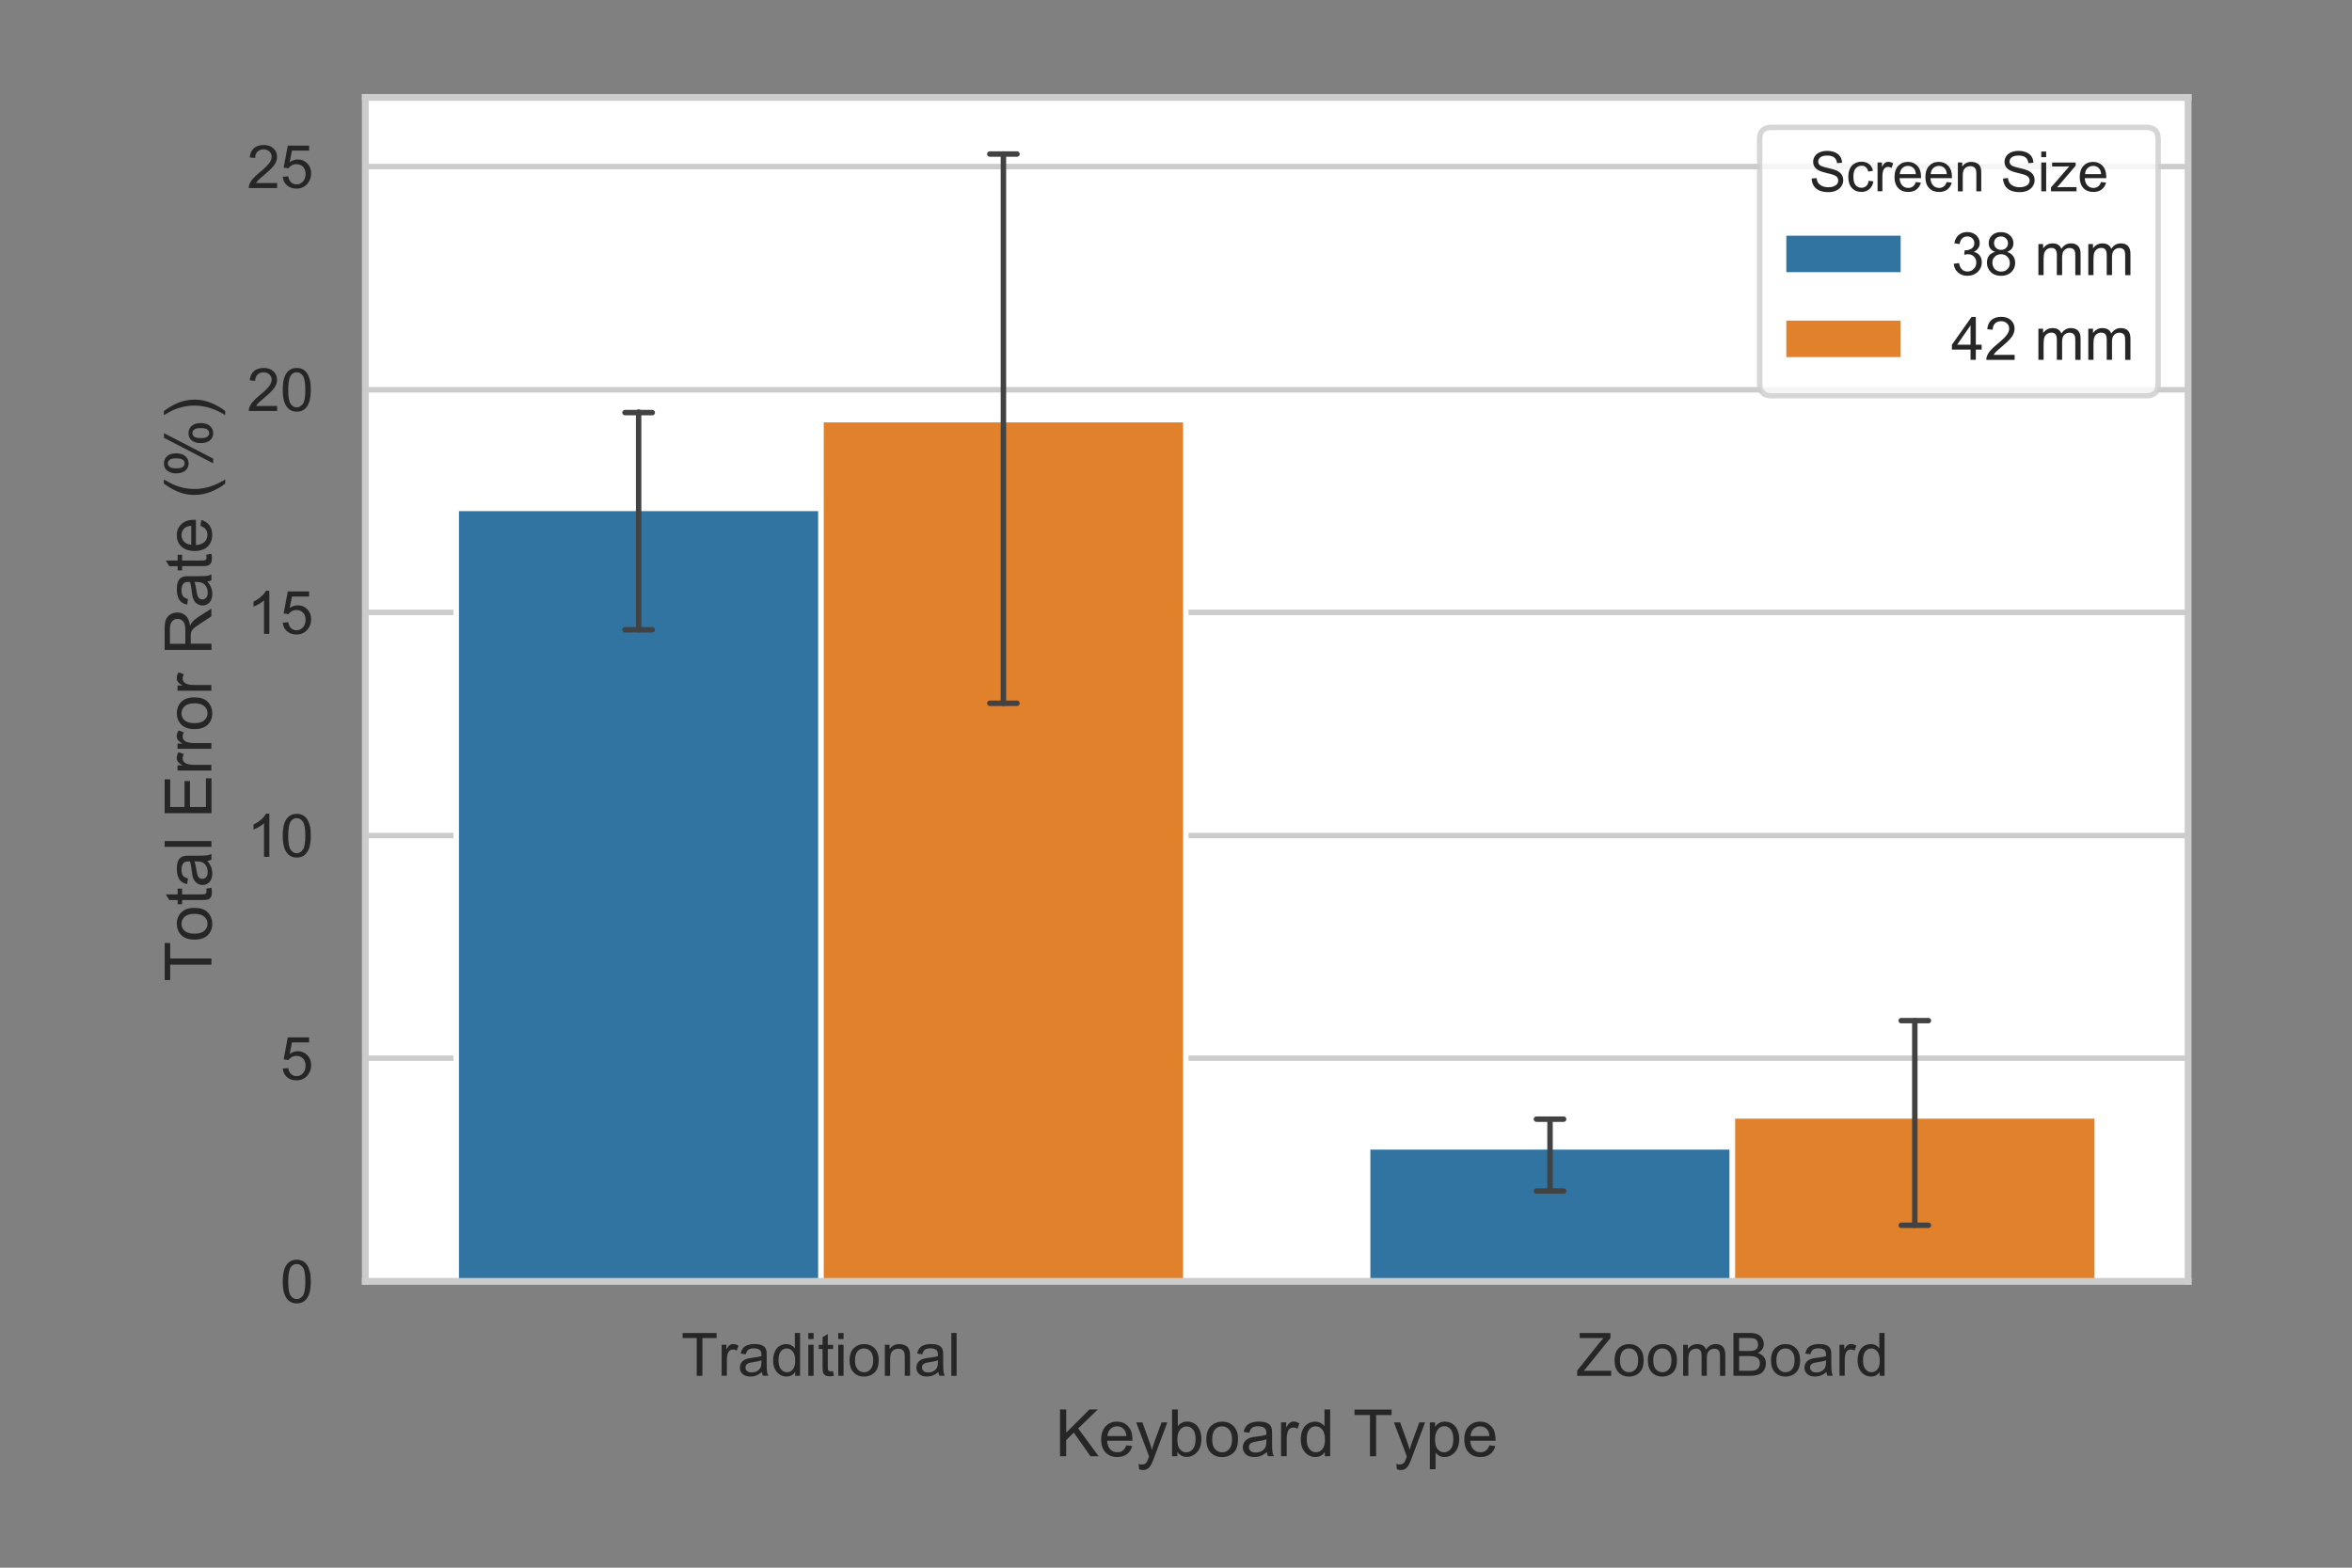 <?xml version="1.0" encoding="utf-8"?>
<!-- Generator: Adobe Illustrator 22.0.1, SVG Export Plug-In . SVG Version: 6.00 Build 0)  -->
<svg version="1.1" id="Layer_1" xmlns="http://www.w3.org/2000/svg" xmlns:xlink="http://www.w3.org/1999/xlink" x="0px" y="0px"
	 viewBox="0 0 432 288" style="enable-background:new 0 0 432 288;" xml:space="preserve">
<rect x="0" y="0" width="432" height="288" fill="#808080" stroke="none"/>
<style type="text/css">
	.st0{fill:#FFFFFF;}
	.st1{fill:#262626;}
	.st2{clip-path:url(#SVGID_2_);fill:none;stroke:#CCCCCC;stroke-linecap:round;stroke-linejoin:round;}
	.st3{clip-path:url(#SVGID_4_);fill:none;stroke:#CCCCCC;stroke-linecap:round;stroke-linejoin:round;}
	.st4{clip-path:url(#SVGID_6_);fill:none;stroke:#CCCCCC;stroke-linecap:round;stroke-linejoin:round;}
	.st5{clip-path:url(#SVGID_8_);fill:none;stroke:#CCCCCC;stroke-linecap:round;stroke-linejoin:round;}
	.st6{clip-path:url(#SVGID_10_);fill:none;stroke:#CCCCCC;stroke-linecap:round;stroke-linejoin:round;}
	.st7{clip-path:url(#SVGID_12_);fill:none;stroke:#CCCCCC;stroke-linecap:round;stroke-linejoin:round;}
	.st8{clip-path:url(#SVGID_14_);fill:#3274A1;stroke:#FFFFFF;}
	.st9{clip-path:url(#SVGID_16_);fill:#3274A1;stroke:#FFFFFF;}
	.st10{clip-path:url(#SVGID_18_);fill:#E1812C;stroke:#FFFFFF;}
	.st11{clip-path:url(#SVGID_20_);fill:#E1812C;stroke:#FFFFFF;}
	.st12{clip-path:url(#SVGID_22_);fill:none;stroke:#424242;stroke-linecap:round;stroke-linejoin:round;}
	.st13{clip-path:url(#SVGID_24_);fill:none;stroke:#424242;stroke-linecap:round;stroke-linejoin:round;}
	.st14{clip-path:url(#SVGID_26_);fill:none;stroke:#424242;stroke-linecap:round;stroke-linejoin:round;}
	.st15{clip-path:url(#SVGID_28_);fill:none;stroke:#424242;stroke-linecap:round;stroke-linejoin:round;}
	.st16{clip-path:url(#SVGID_30_);fill:none;stroke:#424242;stroke-linecap:round;stroke-linejoin:round;}
	.st17{clip-path:url(#SVGID_32_);fill:none;stroke:#424242;stroke-linecap:round;stroke-linejoin:round;}
	.st18{clip-path:url(#SVGID_34_);fill:none;stroke:#424242;stroke-linecap:round;stroke-linejoin:round;}
	.st19{clip-path:url(#SVGID_36_);fill:none;stroke:#424242;stroke-linecap:round;stroke-linejoin:round;}
	.st20{clip-path:url(#SVGID_38_);fill:none;stroke:#424242;stroke-linecap:round;stroke-linejoin:round;}
	.st21{clip-path:url(#SVGID_40_);fill:none;stroke:#424242;stroke-linecap:round;stroke-linejoin:round;}
	.st22{clip-path:url(#SVGID_42_);fill:none;stroke:#424242;stroke-linecap:round;stroke-linejoin:round;}
	.st23{clip-path:url(#SVGID_44_);fill:none;stroke:#424242;stroke-linecap:round;stroke-linejoin:round;}
	.st24{fill:none;stroke:#CCCCCC;stroke-width:1.25;stroke-linecap:square;}
	.st25{opacity:0.8;fill:#FFFFFF;stroke:#CCCCCC;enable-background:new    ;}
	.st26{fill:#3274A1;stroke:#FFFFFF;}
	.st27{fill:#E1812C;stroke:#FFFFFF;}
</style>
<g id="figure_1">
	<g id="axes_1">
		<g id="patch_2">
			<path class="st0" d="M67.1,235.4h334.8V17.9H67.1V235.4z"/>
		</g>
		<g id="matplotlib.axis_1">
			<g id="xtick_1">
				<g id="text_1">
					<g transform="translate(112.025 269.374)scale(0.11 -0.11)">
						<g>
							<path id="ArialMT-84" class="st1" d="M145,151.1v63.1h-23.6v8.4h56.7v-8.4h-23.7v-63.1H145z"/>
						</g>
						<g>
							<path id="ArialMT-114" class="st1" d="M186.6,151.1v51.9h7.9v-7.9c2,3.7,3.9,6.1,5.6,7.3c1.7,1.2,3.6,1.8,5.6,1.8
								c3,0,6-0.9,9-2.8l-3-8.2c-2.1,1.3-4.3,1.9-6.4,1.9c-1.9,0-3.7-0.6-5.2-1.7s-2.6-2.8-3.3-4.8c-1-3.1-1.5-6.5-1.5-10.2v-27.2
								H186.6z"/>
						</g>
						<g>
							<path id="ArialMT-97" class="st1" d="M253.8,157.5c-3.3-2.8-6.4-4.7-9.4-5.9c-3-1.1-6.2-1.7-9.7-1.7
								c-5.7,0-10.1,1.4-13.1,4.2s-4.6,6.3-4.6,10.7c0,2.5,0.6,4.9,1.7,7c1.2,2.1,2.7,3.8,4.5,5.1c1.9,1.3,4,2.2,6.3,2.9
								c1.7,0.5,4.3,0.9,7.8,1.3c7.1,0.8,12.3,1.8,15.7,3c0,1.2,0,2,0,2.3c0,3.6-0.8,6.1-2.5,7.6c-2.2,2-5.6,3-10,3
								c-4.1,0-7.2-0.7-9.2-2.2c-2-1.4-3.4-4-4.4-7.7l-8.6,1.2c0.8,3.7,2.1,6.6,3.9,8.9c1.8,2.3,4.4,4,7.8,5.2
								c3.4,1.2,7.3,1.8,11.8,1.8c4.4,0,8-0.5,10.8-1.6c2.8-1,4.8-2.4,6.1-3.9c1.3-1.6,2.2-3.6,2.7-6c0.3-1.5,0.4-4.2,0.4-8.1v-11.7
								c0-8.2,0.2-13.3,0.6-15.5c0.4-2.2,1.1-4.2,2.2-6.2h-9.2C254.7,152.9,254.1,155,253.8,157.5z M253.1,177.1
								c-3.2-1.3-8-2.4-14.4-3.3c-3.6-0.5-6.2-1.1-7.7-1.8c-1.5-0.6-2.6-1.6-3.5-2.8c-0.8-1.2-1.2-2.6-1.2-4.2
								c0-2.3,0.9-4.3,2.7-5.9c1.8-1.6,4.4-2.3,7.8-2.3c3.4,0,6.4,0.7,9,2.2c2.6,1.5,4.6,3.5,5.8,6.1c0.9,2,1.4,4.9,1.4,8.8V177.1z"
								/>
						</g>
						<g>
							<path id="ArialMT-100" class="st1" d="M309.3,151.1v6.5c-3.3-5.1-8.1-7.7-14.5-7.7c-4.1,0-7.9,1.1-11.4,3.4s-6.2,5.5-8.1,9.5
								c-1.9,4.1-2.8,8.8-2.8,14.1c0,5.2,0.9,9.9,2.6,14.1c1.7,4.2,4.3,7.4,7.8,9.7c3.5,2.2,7.3,3.4,11.6,3.4c3.1,0,5.9-0.7,8.3-2
								c2.4-1.3,4.4-3,6-5.1v25.7h8.7v-71.6H309.3z M281.5,176.9c0-6.6,1.4-11.6,4.2-14.9c2.8-3.3,6.1-4.9,9.9-4.9
								c3.8,0,7.1,1.6,9.8,4.7c2.7,3.1,4,7.9,4,14.4c0,7.1-1.4,12.3-4.1,15.6c-2.7,3.3-6.1,5-10.1,5c-3.9,0-7.2-1.6-9.8-4.8
								C282.8,188.8,281.5,183.8,281.5,176.9z"/>
						</g>
						<g>
							<path id="ArialMT-105" class="st1" d="M331.3,212.5v10.1h8.8v-10.1H331.3z M331.3,151.1v51.9h8.8v-51.9H331.3z"/>
						</g>
						<g>
							<path id="ArialMT-116" class="st1" d="M372.6,158.9l1.3-7.8c-2.5-0.5-4.7-0.8-6.6-0.8c-3.2,0-5.7,0.5-7.4,1.5
								c-1.8,1-3,2.3-3.7,4c-0.7,1.6-1.1,5.1-1.1,10.4v29.8h-6.4v6.8h6.4v12.8l8.7,5.3v-18.1h8.8v-6.8h-8.8v-30.3
								c0-2.5,0.2-4.1,0.5-4.8c0.3-0.7,0.8-1.3,1.5-1.7c0.7-0.4,1.7-0.6,3-0.6C369.8,158.6,371,158.7,372.6,158.9z"/>
						</g>
						<g>
							<path id="ArialMT-105_1_" class="st1" d="M381.3,212.5v10.1h8.8v-10.1H381.3z M381.3,151.1v51.9h8.8v-51.9H381.3z"/>
						</g>
						<g>
							<path id="ArialMT-111" class="st1" d="M400.2,177c0,9.6,2.7,16.7,8,21.3c4.5,3.8,9.9,5.8,16.3,5.8c7.1,0,12.9-2.3,17.5-7
								c4.5-4.7,6.8-11.1,6.8-19.4c0-6.7-1-11.9-3-15.8c-2-3.8-4.9-6.8-8.8-8.9c-3.8-2.1-8-3.2-12.5-3.2c-7.3,0-13.1,2.3-17.6,7
								C402.4,161.5,400.2,168.2,400.2,177z M409.2,177c0-6.6,1.4-11.6,4.3-14.9c2.9-3.3,6.5-5,10.9-5c4.4,0,8,1.7,10.9,5
								c2.9,3.3,4.3,8.4,4.3,15.2c0,6.4-1.5,11.3-4.4,14.6c-2.9,3.3-6.5,5-10.9,5c-4.4,0-8-1.6-10.9-4.9
								C410.7,188.6,409.2,183.6,409.2,177z"/>
						</g>
						<g>
							<path id="ArialMT-110" class="st1" d="M459.1,151.1v51.9h7.9v-7.4c3.8,5.7,9.3,8.5,16.5,8.5c3.1,0,6-0.6,8.6-1.7
								s4.6-2.6,5.9-4.4c1.3-1.8,2.2-4,2.7-6.5c0.3-1.6,0.5-4.5,0.5-8.5v-31.9h-8.8v31.5c0,3.6-0.3,6.3-1,8
								c-0.7,1.8-1.9,3.2-3.6,4.2c-1.7,1.1-3.8,1.6-6.1,1.6c-3.8,0-7-1.2-9.7-3.6s-4.1-6.9-4.1-13.5v-28.3H459.1z"/>
						</g>
						<g>
							<path id="ArialMT-97_1_" class="st1" d="M548.5,157.5c-3.3-2.8-6.4-4.7-9.4-5.9c-3-1.1-6.2-1.7-9.7-1.7
								c-5.7,0-10.1,1.4-13.1,4.2s-4.6,6.3-4.6,10.7c0,2.5,0.6,4.9,1.7,7c1.2,2.1,2.7,3.8,4.5,5.1c1.9,1.3,4,2.2,6.3,2.9
								c1.7,0.5,4.3,0.9,7.8,1.3c7.1,0.8,12.3,1.8,15.7,3c0,1.2,0,2,0,2.3c0,3.6-0.8,6.1-2.5,7.6c-2.2,2-5.6,3-10,3
								c-4.1,0-7.2-0.7-9.2-2.2c-2-1.4-3.4-4-4.4-7.7l-8.6,1.2c0.8,3.7,2.1,6.6,3.9,8.9c1.8,2.3,4.4,4,7.8,5.2
								c3.4,1.2,7.3,1.8,11.8,1.8c4.4,0,8-0.5,10.8-1.6c2.8-1,4.8-2.4,6.1-3.9c1.3-1.6,2.2-3.6,2.7-6c0.3-1.5,0.4-4.2,0.4-8.1v-11.7
								c0-8.2,0.2-13.3,0.6-15.5c0.4-2.2,1.1-4.2,2.2-6.2h-9.2C549.4,152.9,548.8,155,548.5,157.5z M547.8,177.1
								c-3.2-1.3-8-2.4-14.4-3.3c-3.6-0.5-6.2-1.1-7.7-1.8c-1.5-0.6-2.6-1.6-3.5-2.8c-0.8-1.2-1.2-2.6-1.2-4.2
								c0-2.3,0.9-4.3,2.7-5.9c1.8-1.6,4.4-2.3,7.8-2.3c3.4,0,6.4,0.7,9,2.2c2.6,1.5,4.6,3.5,5.8,6.1c0.9,2,1.4,4.9,1.4,8.8V177.1z"
								/>
						</g>
						<g>
							<path id="ArialMT-108" class="st1" d="M570.1,151.1v71.6h8.8v-71.6H570.1z"/>
						</g>
					</g>
				</g>
			</g>
			<g id="xtick_2">
				<g id="text_2">
					<g transform="translate(276.367 269.374)scale(0.11 -0.11)">
						<g>
							<path id="ArialMT-90" class="st1" d="M121.1,151.1v8.8l36.7,45.8c2.6,3.2,5.1,6.1,7.4,8.5h-39.9v8.4h51.3v-8.4l-40.2-49.7
								l-4.3-5h45.7v-8.5H121.1z"/>
						</g>
						<g>
							<path id="ArialMT-111_1_" class="st1" d="M183.5,177c0,9.6,2.7,16.7,8,21.3c4.5,3.8,9.9,5.8,16.3,5.8c7.1,0,12.9-2.3,17.5-7
								c4.5-4.7,6.8-11.1,6.8-19.4c0-6.7-1-11.9-3-15.8c-2-3.8-4.9-6.8-8.8-8.9c-3.8-2.1-8-3.2-12.5-3.2c-7.3,0-13.1,2.3-17.6,7
								C185.7,161.5,183.5,168.2,183.5,177z M192.5,177c0-6.6,1.4-11.6,4.3-14.9c2.9-3.3,6.5-5,10.9-5c4.4,0,8,1.7,10.9,5
								c2.9,3.3,4.3,8.4,4.3,15.2c0,6.4-1.5,11.3-4.4,14.6c-2.9,3.3-6.5,5-10.9,5c-4.4,0-8-1.6-10.9-4.9
								C194,188.6,192.5,183.6,192.5,177z"/>
						</g>
						<g>
							<path id="ArialMT-111_2_" class="st1" d="M239.1,177c0,9.6,2.7,16.7,8,21.3c4.5,3.8,9.9,5.8,16.3,5.8c7.1,0,12.9-2.3,17.5-7
								c4.5-4.7,6.8-11.1,6.8-19.4c0-6.7-1-11.9-3-15.8c-2-3.8-4.9-6.8-8.8-8.9c-3.8-2.1-8-3.2-12.5-3.2c-7.3,0-13.1,2.3-17.6,7
								C241.3,161.5,239.1,168.2,239.1,177z M248.1,177c0-6.6,1.4-11.6,4.3-14.9c2.9-3.3,6.5-5,10.9-5c4.4,0,8,1.7,10.9,5
								c2.9,3.3,4.3,8.4,4.3,15.2c0,6.4-1.5,11.3-4.4,14.6c-2.9,3.3-6.5,5-10.9,5c-4.4,0-8-1.6-10.9-4.9
								C249.6,188.6,248.1,183.6,248.1,177z"/>
						</g>
						<g>
							<path id="ArialMT-109" class="st1" d="M298,151.1v51.9h7.9v-7.3c1.6,2.5,3.8,4.6,6.5,6.1c2.7,1.6,5.8,2.3,9.2,2.3
								c3.8,0,7-0.8,9.5-2.4c2.5-1.6,4.2-3.8,5.2-6.7c4.1,6.1,9.4,9.1,16,9.1c5.1,0,9.1-1.4,11.9-4.3c2.8-2.8,4.2-7.2,4.2-13.2
								v-35.6h-8.8v32.7c0,3.5-0.3,6-0.9,7.6c-0.6,1.6-1.6,2.8-3.1,3.7c-1.5,0.9-3.2,1.4-5.3,1.4c-3.6,0-6.7-1.2-9.1-3.6
								c-2.4-2.4-3.6-6.3-3.6-11.6v-30.1h-8.8v33.7c0,3.9-0.7,6.8-2.2,8.8c-1.4,2-3.8,2.9-7,2.9c-2.5,0-4.8-0.7-6.9-2
								c-2.1-1.3-3.6-3.2-4.6-5.7c-0.9-2.5-1.4-6.1-1.4-10.8v-26.9H298z"/>
						</g>
						<g>
							<path id="ArialMT-66" class="st1" d="M382,151.1v71.6h26.9c5.5,0,9.9-0.7,13.2-2.2c3.3-1.4,5.9-3.7,7.8-6.7
								c1.9-3,2.8-6.2,2.8-9.5c0-3.1-0.8-5.9-2.5-8.6c-1.7-2.7-4.2-4.9-7.5-6.5c4.3-1.3,7.6-3.4,10-6.5c2.3-3.1,3.5-6.7,3.5-10.8
								c0-3.4-0.7-6.5-2.1-9.4c-1.4-2.9-3.2-5.1-5.2-6.7c-2.1-1.6-4.7-2.7-7.8-3.5c-3.1-0.8-7-1.2-11.5-1.2H382z M391.5,192.6H407
								c4.2,0,7.2,0.3,9,0.8c2.4,0.7,4.2,1.9,5.4,3.6c1.2,1.7,1.8,3.8,1.8,6.3c0,2.4-0.6,4.5-1.7,6.3c-1.1,1.8-2.8,3.1-4.9,3.7
								c-2.1,0.7-5.7,1-10.9,1h-14.3V192.6z M391.5,159.5h17.8c3.1,0,5.2,0.1,6.4,0.3c2.2,0.4,4,1,5.5,1.9c1.5,0.9,2.7,2.2,3.6,4
								c0.9,1.7,1.4,3.8,1.4,6c0,2.7-0.7,5-2,7c-1.4,2-3.3,3.4-5.7,4.2c-2.4,0.8-5.9,1.2-10.5,1.2h-16.5V159.5z"/>
						</g>
						<g>
							<path id="ArialMT-111_3_" class="st1" d="M444.7,177c0,9.6,2.7,16.7,8,21.3c4.5,3.8,9.9,5.8,16.3,5.8c7.1,0,12.9-2.3,17.5-7
								c4.5-4.7,6.8-11.1,6.8-19.4c0-6.7-1-11.9-3-15.8c-2-3.8-4.9-6.8-8.8-8.9c-3.8-2.1-8-3.2-12.5-3.2c-7.3,0-13.1,2.3-17.6,7
								C446.9,161.5,444.7,168.2,444.7,177z M453.7,177c0-6.6,1.4-11.6,4.3-14.9c2.9-3.3,6.5-5,10.9-5c4.4,0,8,1.7,10.9,5
								c2.9,3.3,4.3,8.4,4.3,15.2c0,6.4-1.5,11.3-4.4,14.6c-2.9,3.3-6.5,5-10.9,5c-4.4,0-8-1.6-10.9-4.9
								C455.2,188.6,453.7,183.6,453.7,177z"/>
						</g>
						<g>
							<path id="ArialMT-97_2_" class="st1" d="M537.4,157.5c-3.3-2.8-6.4-4.7-9.4-5.9c-3-1.1-6.2-1.7-9.7-1.7
								c-5.7,0-10.1,1.4-13.1,4.2s-4.6,6.3-4.6,10.7c0,2.5,0.6,4.9,1.7,7c1.2,2.1,2.7,3.8,4.5,5.1c1.9,1.3,4,2.2,6.3,2.9
								c1.7,0.5,4.3,0.9,7.8,1.3c7.1,0.8,12.3,1.8,15.7,3c0,1.2,0,2,0,2.3c0,3.6-0.8,6.1-2.5,7.6c-2.2,2-5.6,3-10,3
								c-4.1,0-7.2-0.7-9.2-2.2c-2-1.4-3.4-4-4.4-7.7l-8.6,1.2c0.8,3.7,2.1,6.6,3.9,8.9c1.8,2.3,4.4,4,7.8,5.2
								c3.4,1.2,7.3,1.8,11.8,1.8c4.4,0,8-0.5,10.8-1.6c2.8-1,4.8-2.4,6.1-3.9c1.3-1.6,2.2-3.6,2.7-6c0.3-1.5,0.4-4.2,0.4-8.1v-11.7
								c0-8.2,0.2-13.3,0.6-15.5c0.4-2.2,1.1-4.2,2.2-6.2h-9.2C538.3,152.9,537.7,155,537.4,157.5z M536.7,177.1
								c-3.2-1.3-8-2.4-14.4-3.3c-3.6-0.5-6.2-1.1-7.7-1.8c-1.5-0.6-2.6-1.6-3.5-2.8c-0.8-1.2-1.2-2.6-1.2-4.2
								c0-2.3,0.9-4.3,2.7-5.9c1.8-1.6,4.4-2.3,7.8-2.3c3.4,0,6.4,0.7,9,2.2c2.6,1.5,4.6,3.5,5.8,6.1c0.9,2,1.4,4.9,1.4,8.8V177.1z"
								/>
						</g>
						<g>
							<path id="ArialMT-114_1_" class="st1" d="M559.1,151.1v51.9h7.9v-7.9c2,3.7,3.9,6.1,5.6,7.3c1.7,1.2,3.6,1.8,5.6,1.8
								c3,0,6-0.9,9-2.8l-3-8.2c-2.1,1.3-4.3,1.9-6.4,1.9c-1.9,0-3.7-0.6-5.2-1.7s-2.6-2.8-3.3-4.8c-1-3.1-1.5-6.5-1.5-10.2v-27.2
								H559.1z"/>
						</g>
						<g>
							<path id="ArialMT-100_1_" class="st1" d="M626.1,151.1v6.5c-3.3-5.1-8.1-7.7-14.5-7.7c-4.1,0-7.9,1.1-11.4,3.4
								s-6.2,5.5-8.1,9.5c-1.9,4.1-2.8,8.8-2.8,14.1c0,5.2,0.9,9.9,2.6,14.1c1.7,4.2,4.3,7.4,7.8,9.7c3.5,2.2,7.3,3.4,11.6,3.4
								c3.1,0,5.9-0.7,8.3-2c2.4-1.3,4.4-3,6-5.1v25.7h8.7v-71.6H626.1z M598.4,176.9c0-6.6,1.4-11.6,4.2-14.9
								c2.8-3.3,6.1-4.9,9.9-4.9c3.8,0,7.1,1.6,9.8,4.7c2.7,3.1,4,7.9,4,14.4c0,7.1-1.4,12.3-4.1,15.6c-2.7,3.3-6.1,5-10.1,5
								c-3.9,0-7.2-1.6-9.8-4.8C599.7,188.8,598.4,183.8,598.4,176.9z"/>
						</g>
					</g>
				</g>
			</g>
			<g id="text_3">
				<g transform="translate(180.718 284.149)scale(0.12 -0.12)">
					<g>
						<path id="ArialMT-75" class="st1" d="M116.5,138.5v71.6h9.5v-35.5l35.5,35.5h12.8l-30-29l31.3-42.6h-12.5l-25.5,36.2
							l-11.7-11.4v-24.8H116.5z"/>
					</g>
					<g>
						<path id="ArialMT-101" class="st1" d="M217.9,155.2l9.1-1.1c-1.4-5.3-4.1-9.4-8-12.4c-3.9-2.9-8.8-4.4-14.8-4.4
							c-7.6,0-13.6,2.3-18,7c-4.4,4.7-6.7,11.2-6.7,19.7c0,8.7,2.2,15.5,6.7,20.3c4.5,4.8,10.3,7.2,17.5,7.2c6.9,0,12.6-2.4,17-7.1
							s6.6-11.4,6.6-19.9c0-0.5,0-1.3,0-2.3h-38.7c0.3-5.7,1.9-10.1,4.8-13.1c2.9-3,6.5-4.5,10.8-4.5c3.2,0,6,0.8,8.2,2.5
							C214.8,148.8,216.6,151.5,217.9,155.2z M189.1,169.4h29c-0.4,4.4-1.5,7.6-3.3,9.8c-2.8,3.4-6.4,5.1-10.9,5.1
							c-4,0-7.4-1.3-10.2-4C190.9,177.5,189.4,173.9,189.1,169.4z"/>
					</g>
					<g>
						<path id="ArialMT-121" class="st1" d="M237.7,118.5l-1,8.2c1.9-0.5,3.6-0.8,5-0.8c2,0,3.5,0.3,4.7,1c1.2,0.6,2.1,1.6,2.9,2.7
							c0.6,0.9,1.4,3.1,2.7,6.5c0.2,0.5,0.4,1.2,0.8,2.2l-19.7,52h9.5l10.8-30c1.4-3.8,2.7-7.8,3.8-12c1,4,2.2,8,3.6,11.8l11.1,30.2
							h8.8l-19.7-52.7c-2.1-5.7-3.8-9.6-4.9-11.8c-1.6-2.9-3.4-5-5.4-6.4c-2-1.4-4.4-2-7.2-2C241.6,117.4,239.7,117.8,237.7,118.5z"
							/>
					</g>
					<g>
						<path id="ArialMT-98" class="st1" d="M296.2,138.5H288v71.6h8.8v-25.5c3.7,4.7,8.5,7,14.2,7c3.2,0,6.2-0.6,9-1.9
							c2.9-1.3,5.2-3.1,7-5.4c1.8-2.3,3.3-5.1,4.3-8.4c1-3.3,1.6-6.8,1.6-10.5c0-8.9-2.2-15.8-6.6-20.6c-4.4-4.8-9.7-7.3-15.8-7.3
							c-6.1,0-10.9,2.6-14.4,7.7V138.5z M296.1,164.8c0-6.2,0.8-10.7,2.5-13.5c2.8-4.5,6.5-6.8,11.2-6.8c3.8,0,7.2,1.7,10,5
							c2.8,3.3,4.2,8.3,4.2,14.9c0,6.8-1.3,11.8-4,15s-5.9,4.8-9.7,4.8c-3.8,0-7.2-1.7-10-5C297.5,175.9,296.1,171.1,296.1,164.8z"
							/>
					</g>
					<g>
						<path id="ArialMT-111_4_" class="st1" d="M340.4,164.4c0,9.6,2.7,16.7,8,21.3c4.5,3.8,9.9,5.8,16.3,5.8c7.1,0,12.9-2.3,17.5-7
							c4.5-4.7,6.8-11.1,6.8-19.4c0-6.7-1-11.9-3-15.8c-2-3.8-4.9-6.8-8.8-8.9c-3.8-2.1-8-3.2-12.5-3.2c-7.3,0-13.1,2.3-17.6,7
							C342.6,148.9,340.4,155.7,340.4,164.4z M349.4,164.4c0-6.6,1.4-11.6,4.3-14.9c2.9-3.3,6.5-5,10.9-5c4.4,0,8,1.7,10.9,5
							c2.9,3.3,4.3,8.4,4.3,15.2c0,6.4-1.5,11.3-4.4,14.6c-2.9,3.3-6.5,5-10.9,5c-4.4,0-8-1.6-10.9-4.9
							C350.9,176,349.4,171,349.4,164.4z"/>
					</g>
					<g>
						<path id="ArialMT-97_3_" class="st1" d="M433.1,144.9c-3.3-2.8-6.4-4.7-9.4-5.9c-3-1.1-6.2-1.7-9.7-1.7
							c-5.7,0-10.1,1.4-13.1,4.2s-4.6,6.3-4.6,10.7c0,2.5,0.6,4.9,1.7,7c1.2,2.1,2.7,3.8,4.5,5.1c1.9,1.3,4,2.2,6.3,2.9
							c1.7,0.5,4.3,0.9,7.8,1.3c7.1,0.8,12.3,1.8,15.7,3c0,1.2,0,2,0,2.3c0,3.6-0.8,6.1-2.5,7.6c-2.2,2-5.6,3-10,3
							c-4.1,0-7.2-0.7-9.2-2.2c-2-1.4-3.4-4-4.4-7.7l-8.6,1.2c0.8,3.7,2.1,6.6,3.9,8.9c1.8,2.3,4.4,4,7.8,5.2
							c3.4,1.2,7.3,1.8,11.8,1.8c4.4,0,8-0.5,10.8-1.6c2.8-1,4.8-2.4,6.1-3.9c1.3-1.6,2.2-3.6,2.7-6c0.3-1.5,0.4-4.2,0.4-8.1v-11.7
							c0-8.2,0.2-13.3,0.6-15.5c0.4-2.2,1.1-4.2,2.2-6.2h-9.2C434,140.3,433.4,142.4,433.1,144.9z M432.4,164.5
							c-3.2-1.3-8-2.4-14.4-3.3c-3.6-0.5-6.2-1.1-7.7-1.8c-1.5-0.6-2.6-1.6-3.5-2.8c-0.8-1.2-1.2-2.6-1.2-4.2c0-2.3,0.9-4.3,2.7-5.9
							c1.8-1.6,4.4-2.3,7.8-2.3c3.4,0,6.4,0.7,9,2.2c2.6,1.5,4.6,3.5,5.8,6.1c0.9,2,1.4,4.9,1.4,8.8V164.5z"/>
					</g>
					<g>
						<path id="ArialMT-114_2_" class="st1" d="M454.8,138.5v51.9h7.9v-7.9c2,3.7,3.9,6.1,5.6,7.3c1.7,1.2,3.6,1.8,5.6,1.8
							c3,0,6-0.9,9-2.8l-3-8.2c-2.1,1.3-4.3,1.9-6.4,1.9c-1.9,0-3.7-0.6-5.2-1.7s-2.6-2.8-3.3-4.8c-1-3.1-1.5-6.5-1.5-10.2v-27.2
							H454.8z"/>
					</g>
					<g>
						<path id="ArialMT-100_2_" class="st1" d="M521.8,138.5v6.5c-3.3-5.1-8.1-7.7-14.5-7.7c-4.1,0-7.9,1.1-11.4,3.4
							s-6.2,5.5-8.1,9.5c-1.9,4.1-2.8,8.8-2.8,14.1c0,5.2,0.9,9.9,2.6,14.1c1.7,4.2,4.3,7.4,7.8,9.7c3.5,2.2,7.3,3.4,11.6,3.4
							c3.1,0,5.9-0.7,8.3-2c2.4-1.3,4.4-3,6-5.1v25.7h8.7v-71.6H521.8z M494.1,164.4c0-6.6,1.4-11.6,4.2-14.9
							c2.8-3.3,6.1-4.9,9.9-4.9c3.8,0,7.1,1.6,9.8,4.7c2.7,3.1,4,7.9,4,14.4c0,7.1-1.4,12.3-4.1,15.6c-2.7,3.3-6.1,5-10.1,5
							c-3.9,0-7.2-1.6-9.8-4.8C495.4,176.3,494.1,171.2,494.1,164.4z"/>
					</g>
					<g>
						<path id="ArialMT-32" class="st1" d="M537.2,138.5"/>
					</g>
					<g>
						<path id="ArialMT-84_1_" class="st1" d="M590.9,138.5v63.1h-23.6v8.4h56.7v-8.4h-23.7v-63.1H590.9z"/>
					</g>
					<g>
						<path id="ArialMT-121_1_" class="st1" d="M632.2,118.5l-1,8.2c1.9-0.5,3.6-0.8,5-0.8c2,0,3.5,0.3,4.7,1
							c1.2,0.6,2.1,1.6,2.9,2.7c0.6,0.9,1.4,3.1,2.7,6.5c0.2,0.5,0.4,1.2,0.8,2.2l-19.7,52h9.5l10.8-30c1.4-3.8,2.7-7.8,3.8-12
							c1,4,2.2,8,3.6,11.8l11.1,30.2h8.8l-19.7-52.7c-2.1-5.7-3.8-9.6-4.9-11.8c-1.6-2.9-3.4-5-5.4-6.4c-2-1.4-4.4-2-7.2-2
							C636.2,117.4,634.3,117.8,632.2,118.5z"/>
					</g>
					<g>
						<path id="ArialMT-112" class="st1" d="M682.6,118.6v71.7h8v-6.7c1.9,2.6,4,4.6,6.4,5.9c2.4,1.3,5.3,2,8.6,2
							c4.4,0,8.3-1.1,11.7-3.4c3.4-2.3,5.9-5.5,7.7-9.7c1.7-4.1,2.6-8.7,2.6-13.6c0-5.3-1-10.1-2.9-14.3c-1.9-4.2-4.7-7.5-8.3-9.8
							c-3.6-2.3-7.4-3.4-11.5-3.4c-2.9,0-5.6,0.6-7.9,1.9c-2.3,1.2-4.2,2.8-5.7,4.7v-25.3H682.6z M690.5,164.1
							c0-6.7,1.3-11.6,4-14.8c2.7-3.2,6-4.8,9.8-4.8c3.9,0,7.2,1.7,10,5c2.8,3.3,4.2,8.4,4.2,15.4c0,6.6-1.4,11.5-4.1,14.8
							c-2.7,3.3-6,4.9-9.7,4.9c-3.8,0-7.1-1.8-10-5.2C692,175.9,690.5,170.8,690.5,164.1z"/>
					</g>
					<g>
						<path id="ArialMT-101_1_" class="st1" d="M773.7,155.2l9.1-1.1c-1.4-5.3-4.1-9.4-8-12.4c-3.9-2.9-8.8-4.4-14.8-4.4
							c-7.6,0-13.6,2.3-18,7c-4.4,4.7-6.7,11.2-6.7,19.7c0,8.7,2.2,15.5,6.7,20.3c4.5,4.8,10.3,7.2,17.5,7.2c6.9,0,12.6-2.4,17-7.1
							c4.4-4.7,6.6-11.4,6.6-19.9c0-0.5,0-1.3,0-2.3h-38.7c0.3-5.7,1.9-10.1,4.8-13.1c2.9-3,6.5-4.5,10.8-4.5c3.2,0,6,0.8,8.2,2.5
							C770.6,148.8,772.4,151.5,773.7,155.2z M744.8,169.4h29c-0.4,4.4-1.5,7.6-3.3,9.8c-2.8,3.4-6.4,5.1-10.9,5.1
							c-4,0-7.4-1.3-10.2-4C746.7,177.5,745.1,173.9,744.8,169.4z"/>
					</g>
				</g>
			</g>
		</g>
		<g id="matplotlib.axis_2">
			<g id="ytick_1">
				<g id="line2d_1">
					<g>
						<defs>
							<rect id="SVGID_1_" x="67.1" y="17.9" width="334.8" height="217.4"/>
						</defs>
						<clipPath id="SVGID_2_">
							<use xlink:href="#SVGID_1_"  style="overflow:visible;"/>
						</clipPath>
						<path class="st2" d="M67.1,235.4h334.8"/>
					</g>
				</g>
				<g id="text_4">
					<g transform="translate(38.383 255.937)scale(0.11 -0.11)">
						<g>
							<path id="ArialMT-48" class="st1" d="M123.2,186.4c0,8.5,0.9,15.3,2.6,20.4c1.7,5.2,4.3,9.1,7.8,11.9c3.4,2.8,7.8,4.2,13,4.2
								c3.8,0,7.2-0.8,10.1-2.3c2.9-1.5,5.3-3.8,7.2-6.7c1.9-2.9,3.4-6.5,4.5-10.6c1.1-4.2,1.6-9.8,1.6-16.9
								c0-8.4-0.9-15.2-2.6-20.3c-1.7-5.2-4.3-9.1-7.7-12c-3.4-2.8-7.8-4.2-13-4.2c-6.9,0-12.3,2.5-16.2,7.4
								C125.6,163.2,123.2,172.9,123.2,186.4z M132.3,186.4c0-11.8,1.4-19.6,4.1-23.5c2.8-3.9,6.1-5.8,10.2-5.8c4,0,7.4,2,10.2,5.9
								s4.1,11.7,4.1,23.4c0,11.8-1.4,19.6-4.1,23.5c-2.8,3.9-6.2,5.8-10.3,5.8c-4,0-7.3-1.7-9.7-5.1
								C133.8,206.2,132.3,198.1,132.3,186.4z"/>
						</g>
					</g>
				</g>
			</g>
			<g id="ytick_2">
				<g id="line2d_2">
					<g>
						<defs>
							<rect id="SVGID_3_" x="67.1" y="17.9" width="334.8" height="217.4"/>
						</defs>
						<clipPath id="SVGID_4_">
							<use xlink:href="#SVGID_3_"  style="overflow:visible;"/>
						</clipPath>
						<path class="st3" d="M67.1,194.4h334.8"/>
					</g>
				</g>
				<g id="text_5">
					<g transform="translate(38.383 214.981)scale(0.11 -0.11)">
						<g>
							<path id="ArialMT-53" class="st1" d="M123.2,169.8l9.2,0.8c0.7-4.5,2.3-7.9,4.8-10.1c2.5-2.3,5.5-3.4,9-3.4
								c4.2,0,7.8,1.6,10.7,4.8c2.9,3.2,4.4,7.4,4.4,12.7c0,5-1.4,9-4.2,11.9c-2.8,2.9-6.5,4.4-11.1,4.4c-2.8,0-5.4-0.6-7.7-1.9
								c-2.3-1.3-4.1-2.9-5.4-5l-8.2,1.1l6.9,36.8h35.6v-8.4h-28.6l-3.8-19.2c4.3,3,8.8,4.5,13.5,4.5c6.2,0,11.5-2.2,15.8-6.5
								c4.3-4.3,6.5-9.9,6.5-16.7c0-6.5-1.9-12.1-5.7-16.8c-4.6-5.8-10.9-8.7-18.8-8.7c-6.5,0-11.8,1.8-16,5.5
								C126.2,159,123.8,163.8,123.2,169.8z"/>
						</g>
					</g>
				</g>
			</g>
			<g id="ytick_3">
				<g id="line2d_3">
					<g>
						<defs>
							<rect id="SVGID_5_" x="67.1" y="17.9" width="334.8" height="217.4"/>
						</defs>
						<clipPath id="SVGID_6_">
							<use xlink:href="#SVGID_5_"  style="overflow:visible;"/>
						</clipPath>
						<path class="st4" d="M67.1,153.5h334.8"/>
					</g>
				</g>
				<g id="text_6">
					<g transform="translate(32.266 174.026)scale(0.11 -0.11)">
						<g>
							<path id="ArialMT-49" class="st1" d="M156.3,151.1h-8.8v56c-2.1-2-4.9-4-8.3-6c-3.4-2-6.5-3.5-9.2-4.5v8.5
								c4.9,2.3,9.2,5.1,12.9,8.4c3.7,3.3,6.3,6.5,7.8,9.6h5.7V151.1z"/>
						</g>
						<g>
							<path id="ArialMT-48_1_" class="st1" d="M178.8,186.4c0,8.5,0.9,15.3,2.6,20.4c1.7,5.2,4.3,9.1,7.8,11.9
								c3.4,2.8,7.8,4.2,13,4.2c3.8,0,7.2-0.8,10.1-2.3c2.9-1.5,5.3-3.8,7.2-6.7c1.9-2.9,3.4-6.5,4.5-10.6c1.1-4.2,1.6-9.8,1.6-16.9
								c0-8.4-0.9-15.2-2.6-20.3c-1.7-5.2-4.3-9.1-7.7-12c-3.4-2.8-7.8-4.2-13-4.2c-6.9,0-12.3,2.5-16.2,7.4
								C181.2,163.2,178.8,172.9,178.8,186.4z M187.9,186.4c0-11.8,1.4-19.6,4.1-23.5c2.8-3.9,6.1-5.8,10.2-5.8c4,0,7.4,2,10.2,5.9
								s4.1,11.7,4.1,23.4c0,11.8-1.4,19.6-4.1,23.5c-2.8,3.9-6.2,5.8-10.3,5.8c-4,0-7.3-1.7-9.7-5.1
								C189.4,206.2,187.9,198.1,187.9,186.4z"/>
						</g>
					</g>
				</g>
			</g>
			<g id="ytick_4">
				<g id="line2d_4">
					<g>
						<defs>
							<rect id="SVGID_7_" x="67.1" y="17.9" width="334.8" height="217.4"/>
						</defs>
						<clipPath id="SVGID_8_">
							<use xlink:href="#SVGID_7_"  style="overflow:visible;"/>
						</clipPath>
						<path class="st5" d="M67.1,112.5h334.8"/>
					</g>
				</g>
				<g id="text_7">
					<g transform="translate(32.266 133.07)scale(0.11 -0.11)">
						<g>
							<path id="ArialMT-49_1_" class="st1" d="M156.3,151.1h-8.8v56c-2.1-2-4.9-4-8.3-6s-6.5-3.5-9.2-4.5v8.5
								c4.9,2.3,9.2,5.1,12.9,8.4c3.7,3.3,6.3,6.5,7.8,9.6h5.7V151.1z"/>
						</g>
						<g>
							<path id="ArialMT-53_1_" class="st1" d="M178.8,169.8l9.2,0.8c0.7-4.5,2.3-7.9,4.8-10.1c2.5-2.3,5.5-3.4,9-3.4
								c4.2,0,7.8,1.6,10.7,4.8c2.9,3.2,4.4,7.4,4.4,12.7c0,5-1.4,9-4.2,11.9c-2.8,2.9-6.5,4.4-11.1,4.4c-2.8,0-5.4-0.6-7.7-1.9
								c-2.3-1.3-4.1-2.9-5.4-5l-8.2,1.1l6.9,36.8h35.6v-8.4h-28.6l-3.8-19.2c4.3,3,8.8,4.5,13.5,4.5c6.2,0,11.5-2.2,15.8-6.5
								c4.3-4.3,6.5-9.9,6.5-16.7c0-6.5-1.9-12.1-5.7-16.8c-4.6-5.8-10.9-8.7-18.8-8.7c-6.5,0-11.8,1.8-16,5.5
								C181.8,159,179.4,163.8,178.8,169.8z"/>
						</g>
					</g>
				</g>
			</g>
			<g id="ytick_5">
				<g id="line2d_5">
					<g>
						<defs>
							<rect id="SVGID_9_" x="67.1" y="17.9" width="334.8" height="217.4"/>
						</defs>
						<clipPath id="SVGID_10_">
							<use xlink:href="#SVGID_9_"  style="overflow:visible;"/>
						</clipPath>
						<path class="st6" d="M67.1,71.6h334.8"/>
					</g>
				</g>
				<g id="text_8">
					<g transform="translate(32.266 92.115)scale(0.11 -0.11)">
						<g>
							<path id="ArialMT-50" class="st1" d="M169.4,159.5v-8.5h-47.3c-0.1,2.1,0.3,4.2,1,6.1c1.2,3.2,3.1,6.4,5.8,9.5
								c2.7,3.1,6.5,6.7,11.5,10.8c7.8,6.4,13,11.4,15.8,15.2c2.7,3.7,4.1,7.3,4.1,10.6c0,3.5-1.2,6.4-3.8,8.8
								c-2.5,2.4-5.7,3.6-9.7,3.6c-4.2,0-7.6-1.3-10.2-3.8c-2.5-2.5-3.8-6-3.9-10.5l-9,0.9c0.6,6.7,2.9,11.9,7,15.4
								c4,3.5,9.5,5.3,16.3,5.3c6.9,0,12.3-1.9,16.3-5.7c4-3.8,6-8.5,6-14.2c0-2.9-0.6-5.7-1.8-8.5c-1.2-2.8-3.1-5.7-5.8-8.7
								s-7.2-7.3-13.5-12.6c-5.3-4.4-8.7-7.4-10.2-9c-1.5-1.6-2.7-3.2-3.7-4.8H169.4z"/>
						</g>
						<g>
							<path id="ArialMT-48_2_" class="st1" d="M178.8,186.4c0,8.5,0.9,15.3,2.6,20.4c1.7,5.2,4.3,9.1,7.8,11.9
								c3.4,2.8,7.8,4.2,13,4.2c3.8,0,7.2-0.8,10.1-2.3c2.9-1.5,5.3-3.8,7.2-6.7c1.9-2.9,3.4-6.5,4.5-10.6c1.1-4.2,1.6-9.8,1.6-16.9
								c0-8.4-0.9-15.2-2.6-20.3c-1.7-5.2-4.3-9.1-7.7-12c-3.4-2.8-7.8-4.2-13-4.2c-6.9,0-12.3,2.5-16.2,7.4
								C181.2,163.2,178.8,172.9,178.8,186.4z M187.9,186.4c0-11.8,1.4-19.6,4.1-23.5c2.8-3.9,6.1-5.8,10.2-5.8c4,0,7.4,2,10.2,5.9
								s4.1,11.7,4.1,23.4c0,11.8-1.4,19.6-4.1,23.5c-2.8,3.9-6.2,5.8-10.3,5.8c-4,0-7.3-1.7-9.7-5.1
								C189.4,206.2,187.9,198.1,187.9,186.4z"/>
						</g>
					</g>
				</g>
			</g>
			<g id="ytick_6">
				<g id="line2d_6">
					<g>
						<defs>
							<rect id="SVGID_11_" x="67.1" y="17.9" width="334.8" height="217.4"/>
						</defs>
						<clipPath id="SVGID_12_">
							<use xlink:href="#SVGID_11_"  style="overflow:visible;"/>
						</clipPath>
						<path class="st7" d="M67.1,30.6h334.8"/>
					</g>
				</g>
				<g id="text_9">
					<g transform="translate(32.266 51.159)scale(0.11 -0.11)">
						<g>
							<path id="ArialMT-50_1_" class="st1" d="M169.4,159.5v-8.5h-47.3c-0.1,2.1,0.3,4.2,1,6.1c1.2,3.2,3.1,6.4,5.8,9.5
								c2.7,3.1,6.5,6.7,11.5,10.8c7.8,6.4,13,11.4,15.8,15.2c2.7,3.7,4.1,7.3,4.1,10.6c0,3.5-1.2,6.4-3.8,8.8
								c-2.5,2.4-5.7,3.6-9.7,3.6c-4.2,0-7.6-1.3-10.2-3.8c-2.5-2.5-3.8-6-3.9-10.5l-9,0.9c0.6,6.7,2.9,11.9,7,15.4
								c4,3.5,9.5,5.3,16.3,5.3c6.9,0,12.3-1.9,16.3-5.7c4-3.8,6-8.5,6-14.2c0-2.9-0.6-5.7-1.8-8.5c-1.2-2.8-3.1-5.7-5.8-8.7
								s-7.2-7.3-13.5-12.6c-5.3-4.4-8.7-7.4-10.2-9c-1.5-1.6-2.7-3.2-3.7-4.8H169.4z"/>
						</g>
						<g>
							<path id="ArialMT-53_2_" class="st1" d="M178.8,169.8l9.2,0.8c0.7-4.5,2.3-7.9,4.8-10.1c2.5-2.3,5.5-3.4,9-3.4
								c4.2,0,7.8,1.6,10.7,4.8c2.9,3.2,4.4,7.4,4.4,12.7c0,5-1.4,9-4.2,11.9c-2.8,2.9-6.5,4.4-11.1,4.4c-2.8,0-5.4-0.6-7.7-1.9
								c-2.3-1.3-4.1-2.9-5.4-5l-8.2,1.1l6.9,36.8h35.6v-8.4h-28.6l-3.8-19.2c4.3,3,8.8,4.5,13.5,4.5c6.2,0,11.5-2.2,15.8-6.5
								c4.3-4.3,6.5-9.9,6.5-16.7c0-6.5-1.9-12.1-5.7-16.8c-4.6-5.8-10.9-8.7-18.8-8.7c-6.5,0-11.8,1.8-16,5.5
								C181.8,159,179.4,163.8,178.8,169.8z"/>
						</g>
					</g>
				</g>
			</g>
			<g id="text_10">
				<g transform="translate(25.74 196.944)rotate(-90)scale(0.12 -0.12)">
					<g>
						<path id="ArialMT-84_2_" class="st1" d="M164.4-109.1V-46h-23.6v8.4h56.7V-46h-23.7v-63.1H164.4z"/>
					</g>
					<g>
						<path id="ArialMT-111_5_" class="st1" d="M202.7-83.2c0,9.6,2.7,16.7,8,21.3c4.5,3.8,9.9,5.8,16.3,5.8c7.1,0,12.9-2.3,17.5-7
							c4.5-4.7,6.8-11.1,6.8-19.4c0-6.7-1-11.9-3-15.8c-2-3.8-4.9-6.8-8.8-8.9c-3.8-2.1-8-3.2-12.5-3.2c-7.3,0-13.1,2.3-17.6,7
							C205-98.7,202.7-92,202.7-83.2z M211.8-83.2c0-6.6,1.4-11.6,4.3-14.9c2.9-3.3,6.5-5,10.9-5c4.4,0,8,1.7,10.9,5
							c2.9,3.3,4.3,8.4,4.3,15.2c0,6.4-1.5,11.3-4.4,14.6c-2.9,3.3-6.5,5-10.9,5c-4.4,0-8-1.6-10.9-4.9
							C213.2-71.6,211.8-76.6,211.8-83.2z"/>
					</g>
					<g>
						<path id="ArialMT-116_1_" class="st1" d="M280.8-101.3l1.3-7.8c-2.5-0.5-4.7-0.8-6.6-0.8c-3.2,0-5.7,0.5-7.4,1.5
							c-1.8,1-3,2.3-3.7,4c-0.7,1.6-1.1,5.1-1.1,10.4v29.8h-6.4v6.8h6.4v12.8l8.7,5.3v-18.1h8.8v-6.8h-8.8v-30.3
							c0-2.5,0.2-4.1,0.5-4.8c0.3-0.7,0.8-1.3,1.5-1.7c0.7-0.4,1.7-0.6,3-0.6C277.9-101.6,279.2-101.5,280.8-101.3z"/>
					</g>
					<g>
						<path id="ArialMT-97_4_" class="st1" d="M323.2-102.8c-3.3-2.8-6.4-4.7-9.4-5.9c-3-1.1-6.2-1.7-9.7-1.7
							c-5.7,0-10.1,1.4-13.1,4.2s-4.6,6.3-4.6,10.7c0,2.5,0.6,4.9,1.7,7c1.2,2.1,2.7,3.8,4.5,5.1c1.9,1.3,4,2.2,6.3,2.9
							c1.7,0.5,4.3,0.9,7.8,1.3c7.1,0.8,12.3,1.8,15.7,3c0,1.2,0,2,0,2.3c0,3.6-0.8,6.1-2.5,7.6c-2.2,2-5.6,3-10,3
							c-4.1,0-7.2-0.7-9.2-2.2c-2-1.4-3.4-4-4.4-7.7l-8.6,1.2c0.8,3.7,2.1,6.6,3.9,8.9c1.8,2.3,4.4,4,7.8,5.2
							c3.4,1.2,7.3,1.8,11.8,1.8c4.4,0,8-0.5,10.8-1.6c2.8-1,4.8-2.4,6.1-3.9c1.3-1.6,2.2-3.6,2.7-6c0.3-1.5,0.4-4.2,0.4-8.1v-11.7
							c0-8.2,0.2-13.3,0.6-15.5c0.4-2.2,1.1-4.2,2.2-6.2H325C324.1-107.3,323.5-105.2,323.2-102.8z M322.5-83.1
							c-3.2-1.3-8-2.4-14.4-3.3c-3.6-0.5-6.2-1.1-7.7-1.8c-1.5-0.6-2.6-1.6-3.5-2.8c-0.8-1.2-1.2-2.6-1.2-4.2c0-2.3,0.9-4.3,2.7-5.9
							c1.8-1.6,4.4-2.3,7.8-2.3c3.4,0,6.4,0.7,9,2.2c2.6,1.5,4.6,3.5,5.8,6.1c0.9,2,1.4,4.9,1.4,8.8V-83.1z"/>
					</g>
					<g>
						<path id="ArialMT-108_1_" class="st1" d="M344.8-109.1v71.6h8.8v-71.6H344.8z"/>
					</g>
					<g>
						<path id="ArialMT-32_1_" class="st1" d="M360.6-109.1"/>
					</g>
					<g>
						<path id="ArialMT-69" class="st1" d="M396.3-109.1v71.6h51.8V-46h-42.3v-21.9h39.6v-8.4h-39.6v-24.4h43.9v-8.5H396.3z"/>
					</g>
					<g>
						<path id="ArialMT-114_3_" class="st1" d="M461.6-109.1v51.9h7.9v-7.9c2,3.7,3.9,6.1,5.6,7.3c1.7,1.2,3.6,1.8,5.6,1.8
							c3,0,6-0.9,9-2.8l-3-8.2c-2.1,1.3-4.3,1.9-6.4,1.9c-1.9,0-3.7-0.6-5.2-1.7s-2.6-2.8-3.3-4.8c-1-3.1-1.5-6.5-1.5-10.2v-27.2
							H461.6z"/>
					</g>
					<g>
						<path id="ArialMT-114_4_" class="st1" d="M494.9-109.1v51.9h7.9v-7.9c2,3.7,3.9,6.1,5.6,7.3c1.7,1.2,3.6,1.8,5.6,1.8
							c3,0,6-0.9,9-2.8l-3-8.2c-2.1,1.3-4.3,1.9-6.4,1.9c-1.9,0-3.7-0.6-5.2-1.7s-2.6-2.8-3.3-4.8c-1-3.1-1.5-6.5-1.5-10.2v-27.2
							H494.9z"/>
					</g>
					<g>
						<path id="ArialMT-111_6_" class="st1" d="M525-83.2c0,9.6,2.7,16.7,8,21.3c4.5,3.8,9.9,5.8,16.3,5.8c7.1,0,12.9-2.3,17.5-7
							c4.5-4.7,6.8-11.1,6.8-19.4c0-6.7-1-11.9-3-15.8c-2-3.8-4.9-6.8-8.8-8.9c-3.8-2.1-8-3.2-12.5-3.2c-7.3,0-13.1,2.3-17.6,7
							C527.3-98.7,525-92,525-83.2z M534.1-83.2c0-6.6,1.4-11.6,4.3-14.9c2.9-3.3,6.5-5,10.9-5c4.4,0,8,1.7,10.9,5
							c2.9,3.3,4.3,8.4,4.3,15.2c0,6.4-1.5,11.3-4.4,14.6c-2.9,3.3-6.5,5-10.9,5c-4.4,0-8-1.6-10.9-4.9
							C535.5-71.6,534.1-76.6,534.1-83.2z"/>
					</g>
					<g>
						<path id="ArialMT-114_5_" class="st1" d="M583.8-109.1v51.9h7.9v-7.9c2,3.7,3.9,6.1,5.6,7.3c1.7,1.2,3.6,1.8,5.6,1.8
							c3,0,6-0.9,9-2.8l-3-8.2c-2.1,1.3-4.3,1.9-6.4,1.9c-1.9,0-3.7-0.6-5.2-1.7s-2.6-2.8-3.3-4.8c-1-3.1-1.5-6.5-1.5-10.2v-27.2
							H583.8z"/>
					</g>
					<g>
						<path id="ArialMT-32_2_" class="st1" d="M610.6-109.1"/>
					</g>
					<g>
						<path id="ArialMT-82" class="st1" d="M646.3-109.1v71.6H678c6.4,0,11.2-0.6,14.5-1.9c3.3-1.3,6-3.6,8-6.8c2-3.2,3-6.8,3-10.8
							c0-5.1-1.6-9.4-4.9-12.8c-3.3-3.5-8.4-5.7-15.2-6.6c2.5-1.2,4.4-2.4,5.7-3.6c2.8-2.5,5.4-5.7,7.9-9.5l12.5-19.5h-11.9
							L688-94.3c-2.8,4.3-5.1,7.6-6.8,9.9c-1.8,2.3-3.4,3.9-4.8,4.8c-1.4,0.9-2.9,1.6-4.3,1.9c-1.1,0.2-2.8,0.3-5.3,0.3h-11v-31.8
							H646.3z M655.7-69.2h20.4c4.3,0,7.7,0.4,10.1,1.3c2.4,0.9,4.3,2.3,5.6,4.3c1.3,2,1.9,4.1,1.9,6.4c0,3.4-1.2,6.2-3.7,8.3
							c-2.5,2.2-6.3,3.3-11.7,3.3h-22.7V-69.2z"/>
					</g>
					<g>
						<path id="ArialMT-97_5_" class="st1" d="M751.1-102.8c-3.3-2.8-6.4-4.7-9.4-5.9c-3-1.1-6.2-1.7-9.7-1.7
							c-5.7,0-10.1,1.4-13.1,4.2s-4.6,6.3-4.6,10.7c0,2.5,0.6,4.9,1.7,7c1.2,2.1,2.7,3.8,4.5,5.1c1.9,1.3,4,2.2,6.3,2.9
							c1.7,0.5,4.3,0.9,7.8,1.3c7.1,0.8,12.3,1.8,15.7,3c0,1.2,0,2,0,2.3c0,3.6-0.8,6.1-2.5,7.6c-2.2,2-5.6,3-10,3
							c-4.1,0-7.2-0.7-9.2-2.2c-2-1.4-3.4-4-4.4-7.7l-8.6,1.2c0.8,3.7,2.1,6.6,3.9,8.9c1.8,2.3,4.4,4,7.8,5.2
							c3.4,1.2,7.3,1.8,11.8,1.8c4.4,0,8-0.5,10.8-1.6c2.8-1,4.8-2.4,6.1-3.9c1.3-1.6,2.2-3.6,2.7-6c0.3-1.5,0.4-4.2,0.4-8.1v-11.7
							c0-8.2,0.2-13.3,0.6-15.5c0.4-2.2,1.1-4.2,2.2-6.2h-9.2C751.9-107.3,751.3-105.2,751.1-102.8z M750.3-83.1
							c-3.2-1.3-8-2.4-14.4-3.3c-3.6-0.5-6.2-1.1-7.7-1.8c-1.5-0.6-2.6-1.6-3.5-2.8c-0.8-1.2-1.2-2.6-1.2-4.2c0-2.3,0.9-4.3,2.7-5.9
							c1.8-1.6,4.4-2.3,7.8-2.3c3.4,0,6.4,0.7,9,2.2c2.6,1.5,4.6,3.5,5.8,6.1c0.9,2,1.4,4.9,1.4,8.8V-83.1z"/>
					</g>
					<g>
						<path id="ArialMT-116_2_" class="st1" d="M792-101.3l1.3-7.8c-2.5-0.5-4.7-0.8-6.6-0.8c-3.2,0-5.7,0.5-7.4,1.5
							c-1.8,1-3,2.3-3.7,4c-0.7,1.6-1.1,5.1-1.1,10.4v29.8H768v6.8h6.4v12.8l8.7,5.3v-18.1h8.8v-6.8h-8.8v-30.3
							c0-2.5,0.2-4.1,0.5-4.8c0.3-0.7,0.8-1.3,1.5-1.7c0.7-0.4,1.7-0.6,3-0.6C789.1-101.6,790.4-101.5,792-101.3z"/>
					</g>
					<g>
						<path id="ArialMT-101_2_" class="st1" d="M836.1-92.4l9.1-1.1c-1.4-5.3-4.1-9.4-8-12.4c-3.9-2.9-8.8-4.4-14.8-4.4
							c-7.6,0-13.6,2.3-18,7c-4.4,4.7-6.7,11.2-6.7,19.7c0,8.7,2.2,15.5,6.7,20.3c4.5,4.8,10.3,7.2,17.5,7.2c6.9,0,12.6-2.4,17-7.1
							c4.4-4.7,6.6-11.4,6.6-19.9c0-0.5,0-1.3,0-2.3h-38.7c0.3-5.7,1.9-10.1,4.8-13.1c2.9-3,6.5-4.5,10.8-4.5c3.2,0,6,0.8,8.2,2.5
							C833-98.9,834.8-96.2,836.1-92.4z M807.3-78.2h29c-0.4,4.4-1.5,7.6-3.3,9.8c-2.8,3.4-6.4,5.1-10.9,5.1c-4,0-7.4-1.3-10.2-4
							C809.1-70.1,807.5-73.7,807.3-78.2z"/>
					</g>
					<g>
						<path id="ArialMT-32_3_" class="st1" d="M849.6-109.1"/>
					</g>
					<g>
						<path id="ArialMT-40" class="st1" d="M900.8-130.2c-4.9,6.1-9,13.3-12.3,21.5c-3.3,8.2-5,16.7-5,25.5c0,7.8,1.2,15.2,3.8,22.3
							c2.9,8.2,7.5,16.4,13.6,24.6h6.3c-3.9-6.8-6.5-11.6-7.8-14.5c-2-4.5-3.6-9.2-4.7-14.1c-1.4-6.1-2.1-12.2-2.1-18.4
							c0-15.7,4.9-31.3,14.6-46.9H900.8z"/>
					</g>
					<g>
						<path id="ArialMT-37" class="st1" d="M916.5-54.8c0,5.1,1.3,9.5,3.9,13c2.6,3.6,6.3,5.4,11.2,5.4c4.5,0,8.2-1.6,11.2-4.8
							c2.9-3.2,4.4-7.9,4.4-14.1c0-6.1-1.5-10.7-4.5-14c-3-3.3-6.6-4.9-11-4.9c-4.3,0-7.9,1.6-10.8,4.8
							C918-66.1,916.5-61.3,916.5-54.8z M931.8-42.4c-2.2,0-4-0.9-5.4-2.8c-1.4-1.9-2.2-5.3-2.2-10.4c0-4.6,0.7-7.8,2.2-9.7
							c1.5-1.9,3.3-2.8,5.4-2.8c2.2,0,4.1,0.9,5.5,2.8c1.4,1.9,2.2,5.3,2.2,10.4c0,4.6-0.7,7.9-2.2,9.7
							C935.8-43.3,934-42.4,931.8-42.4z M931.9-111.8L971-36.4h7.1l-39-75.4H931.9z M962.8-92.4c0,5.1,1.3,9.5,3.9,13.1
							c2.6,3.6,6.3,5.3,11.2,5.3c4.5,0,8.2-1.6,11.2-4.8c2.9-3.2,4.4-7.9,4.4-14.1c0-6.1-1.5-10.7-4.5-14c-3-3.3-6.7-4.9-11.1-4.9
							c-4.3,0-7.9,1.6-10.8,4.9C964.3-103.7,962.8-98.8,962.8-92.4z M978.2-80c-2.2,0-4.1-0.9-5.5-2.8c-1.4-1.9-2.2-5.3-2.2-10.4
							c0-4.6,0.7-7.8,2.2-9.7c1.5-1.9,3.3-2.8,5.4-2.8c2.2,0,4.1,0.9,5.5,2.8c1.4,1.9,2.2,5.3,2.2,10.4c0,4.6-0.7,7.9-2.2,9.7
							C982.2-80.9,980.3-80,978.2-80z"/>
					</g>
					<g>
						<path id="ArialMT-41" class="st1" d="M1012-130.2h-6.3c9.7,15.6,14.6,31.3,14.6,46.9c0,6.1-0.7,12.2-2.1,18.2
							c-1.1,4.9-2.7,9.6-4.6,14.1c-1.3,2.9-3.9,7.8-7.9,14.6h6.3c6.1-8.2,10.6-16.4,13.6-24.6c2.5-7.1,3.8-14.5,3.8-22.3
							c0-8.8-1.7-17.3-5.1-25.5C1020.9-116.9,1016.8-124.1,1012-130.2z"/>
					</g>
				</g>
			</g>
		</g>
		<g id="patch_3">
			<g>
				<defs>
					<rect id="SVGID_13_" x="67.1" y="17.9" width="334.8" height="217.4"/>
				</defs>
				<clipPath id="SVGID_14_">
					<use xlink:href="#SVGID_13_"  style="overflow:visible;"/>
				</clipPath>
				<path class="st8" d="M83.8,235.4h67v-142h-67V235.4z"/>
			</g>
		</g>
		<g id="patch_4">
			<g>
				<defs>
					<rect id="SVGID_15_" x="67.1" y="17.9" width="334.8" height="217.4"/>
				</defs>
				<clipPath id="SVGID_16_">
					<use xlink:href="#SVGID_15_"  style="overflow:visible;"/>
				</clipPath>
				<path class="st9" d="M251.2,235.4h67v-24.7h-67V235.4z"/>
			</g>
		</g>
		<g id="patch_5">
			<g>
				<defs>
					<rect id="SVGID_17_" x="67.1" y="17.9" width="334.8" height="217.4"/>
				</defs>
				<clipPath id="SVGID_18_">
					<use xlink:href="#SVGID_17_"  style="overflow:visible;"/>
				</clipPath>
				<path class="st10" d="M150.8,235.4h67V77.1h-67V235.4z"/>
			</g>
		</g>
		<g id="patch_6">
			<g>
				<defs>
					<rect id="SVGID_19_" x="67.1" y="17.9" width="334.8" height="217.4"/>
				</defs>
				<clipPath id="SVGID_20_">
					<use xlink:href="#SVGID_19_"  style="overflow:visible;"/>
				</clipPath>
				<path class="st11" d="M318.2,235.4h67V205h-67V235.4z"/>
			</g>
		</g>
		<g id="line2d_7">
			<g>
				<defs>
					<rect id="SVGID_21_" x="67.1" y="17.9" width="334.8" height="217.4"/>
				</defs>
				<clipPath id="SVGID_22_">
					<use xlink:href="#SVGID_21_"  style="overflow:visible;"/>
				</clipPath>
				<path class="st12" d="M117.3,115.7v-40"/>
			</g>
		</g>
		<g id="line2d_8">
			<g>
				<defs>
					<rect id="SVGID_23_" x="67.1" y="17.9" width="334.8" height="217.4"/>
				</defs>
				<clipPath id="SVGID_24_">
					<use xlink:href="#SVGID_23_"  style="overflow:visible;"/>
				</clipPath>
				<path class="st13" d="M114.8,115.7h5"/>
			</g>
		</g>
		<g id="line2d_9">
			<g>
				<defs>
					<rect id="SVGID_25_" x="67.1" y="17.9" width="334.8" height="217.4"/>
				</defs>
				<clipPath id="SVGID_26_">
					<use xlink:href="#SVGID_25_"  style="overflow:visible;"/>
				</clipPath>
				<path class="st14" d="M114.8,75.8h5"/>
			</g>
		</g>
		<g id="line2d_10">
			<g>
				<defs>
					<rect id="SVGID_27_" x="67.1" y="17.9" width="334.8" height="217.4"/>
				</defs>
				<clipPath id="SVGID_28_">
					<use xlink:href="#SVGID_27_"  style="overflow:visible;"/>
				</clipPath>
				<path class="st15" d="M284.7,218.8v-13.2"/>
			</g>
		</g>
		<g id="line2d_11">
			<g>
				<defs>
					<rect id="SVGID_29_" x="67.1" y="17.9" width="334.8" height="217.4"/>
				</defs>
				<clipPath id="SVGID_30_">
					<use xlink:href="#SVGID_29_"  style="overflow:visible;"/>
				</clipPath>
				<path class="st16" d="M282.2,218.8h5"/>
			</g>
		</g>
		<g id="line2d_12">
			<g>
				<defs>
					<rect id="SVGID_31_" x="67.1" y="17.9" width="334.8" height="217.4"/>
				</defs>
				<clipPath id="SVGID_32_">
					<use xlink:href="#SVGID_31_"  style="overflow:visible;"/>
				</clipPath>
				<path class="st17" d="M282.2,205.6h5"/>
			</g>
		</g>
		<g id="line2d_13">
			<g>
				<defs>
					<rect id="SVGID_33_" x="67.1" y="17.9" width="334.8" height="217.4"/>
				</defs>
				<clipPath id="SVGID_34_">
					<use xlink:href="#SVGID_33_"  style="overflow:visible;"/>
				</clipPath>
				<path class="st18" d="M184.3,129.2V28.3"/>
			</g>
		</g>
		<g id="line2d_14">
			<g>
				<defs>
					<rect id="SVGID_35_" x="67.1" y="17.9" width="334.8" height="217.4"/>
				</defs>
				<clipPath id="SVGID_36_">
					<use xlink:href="#SVGID_35_"  style="overflow:visible;"/>
				</clipPath>
				<path class="st19" d="M181.8,129.2h5"/>
			</g>
		</g>
		<g id="line2d_15">
			<g>
				<defs>
					<rect id="SVGID_37_" x="67.1" y="17.9" width="334.8" height="217.4"/>
				</defs>
				<clipPath id="SVGID_38_">
					<use xlink:href="#SVGID_37_"  style="overflow:visible;"/>
				</clipPath>
				<path class="st20" d="M181.8,28.3h5"/>
			</g>
		</g>
		<g id="line2d_16">
			<g>
				<defs>
					<rect id="SVGID_39_" x="67.1" y="17.9" width="334.8" height="217.4"/>
				</defs>
				<clipPath id="SVGID_40_">
					<use xlink:href="#SVGID_39_"  style="overflow:visible;"/>
				</clipPath>
				<path class="st21" d="M351.7,225.1v-37.6"/>
			</g>
		</g>
		<g id="line2d_17">
			<g>
				<defs>
					<rect id="SVGID_41_" x="67.1" y="17.9" width="334.8" height="217.4"/>
				</defs>
				<clipPath id="SVGID_42_">
					<use xlink:href="#SVGID_41_"  style="overflow:visible;"/>
				</clipPath>
				<path class="st22" d="M349.2,225.1h5"/>
			</g>
		</g>
		<g id="line2d_18">
			<g>
				<defs>
					<rect id="SVGID_43_" x="67.1" y="17.9" width="334.8" height="217.4"/>
				</defs>
				<clipPath id="SVGID_44_">
					<use xlink:href="#SVGID_43_"  style="overflow:visible;"/>
				</clipPath>
				<path class="st23" d="M349.2,187.5h5"/>
			</g>
		</g>
		<g id="patch_7">
			<path class="st24" d="M67.1,235.4V17.9"/>
		</g>
		<g id="patch_8">
			<path class="st24" d="M401.9,235.4V17.9"/>
		</g>
		<g id="patch_9">
			<path class="st24" d="M67.1,235.4h334.8"/>
		</g>
		<g id="patch_10">
			<path class="st24" d="M67.1,17.9h334.8"/>
		</g>
		<g id="legend_1">
			<g id="patch_11">
				<path class="st25" d="M325.4,72.7h68.8c1.5,0,2.2-0.7,2.2-2.2V25.6c0-1.5-0.7-2.2-2.2-2.2h-68.8c-1.5,0-2.2,0.7-2.2,2.2v44.8
					C323.2,72,323.9,72.7,325.4,72.7z"/>
			</g>
			<g id="text_11">
				<g transform="translate(319.196 51.761)scale(0.102 -0.102)">
					<g>
						<path id="ArialMT-83" class="st1" d="M132.9,185.9l8.9,0.8c0.4-3.6,1.4-6.5,3-8.8c1.6-2.3,4-4.1,7.2-5.6
							c3.3-1.4,6.9-2.1,11-2.1c3.6,0,6.8,0.5,9.6,1.6c2.8,1.1,4.8,2.5,6.2,4.4c1.4,1.9,2,3.9,2,6.1c0,2.2-0.7,4.2-2,5.9
							c-1.3,1.7-3.4,3.1-6.4,4.2c-1.9,0.8-6.2,1.9-12.8,3.5c-6.6,1.6-11.2,3.1-13.8,4.5c-3.4,1.8-6,4-7.7,6.7
							c-1.7,2.7-2.5,5.6-2.5,8.9c0,3.6,1,7,3.1,10.1c2.1,3.1,5,5.5,9,7.2c3.9,1.6,8.3,2.4,13.1,2.4c5.3,0,10-0.9,14-2.6
							c4.1-1.7,7.2-4.2,9.4-7.5c2.2-3.3,3.3-7.1,3.5-11.3l-9.1-0.7c-0.5,4.5-2.1,7.9-5,10.2c-2.8,2.3-7,3.5-12.5,3.5
							c-5.7,0-9.9-1.1-12.5-3.2c-2.6-2.1-3.9-4.6-3.9-7.6c0-2.6,0.9-4.7,2.8-6.4c1.8-1.7,6.6-3.4,14.3-5.1c7.7-1.7,13-3.3,15.8-4.6
							c4.2-1.9,7.2-4.4,9.2-7.3c2-2.9,3-6.3,3-10.2c0-3.8-1.1-7.4-3.3-10.8c-2.2-3.4-5.3-6-9.4-7.9c-4.1-1.9-8.7-2.8-13.8-2.8
							c-6.5,0-11.9,0.9-16.3,2.8c-4.4,1.9-7.8,4.7-10.3,8.5C134.3,176.8,133,181.1,132.9,185.9z"/>
					</g>
					<g>
						<path id="ArialMT-99" class="st1" d="M235.5,181.9l8.6-1.1c-0.9-6-3.4-10.6-7.3-14c-3.9-3.4-8.7-5-14.3-5
							c-7.1,0-12.8,2.3-17.1,7c-4.3,4.6-6.5,11.3-6.5,20c0,5.6,0.9,10.5,2.8,14.7c1.9,4.2,4.7,7.4,8.5,9.5c3.8,2.1,7.9,3.2,12.4,3.2
							c5.6,0,10.2-1.4,13.8-4.3c3.6-2.8,5.9-6.9,6.9-12.1l-8.5-1.3c-0.8,3.5-2.3,6.1-4.3,7.9c-2.1,1.8-4.6,2.6-7.5,2.6
							c-4.4,0-8-1.6-10.8-4.8c-2.8-3.2-4.1-8.2-4.1-15c0-7,1.3-12,4-15.2c2.7-3.2,6.2-4.7,10.5-4.7c3.4,0,6.3,1.1,8.6,3.2
							C233.5,174.3,234.9,177.5,235.5,181.9z"/>
					</g>
					<g>
						<path id="ArialMT-114_6_" class="st1" d="M251.6,162.9v51.9h7.9v-7.9c2,3.7,3.9,6.1,5.6,7.3c1.7,1.2,3.6,1.8,5.6,1.8
							c3,0,6-0.9,9-2.8l-3-8.2c-2.1,1.3-4.3,1.9-6.4,1.9c-1.9,0-3.7-0.6-5.2-1.7s-2.6-2.8-3.3-4.8c-1-3.1-1.5-6.5-1.5-10.2v-27.2
							H251.6z"/>
					</g>
					<g>
						<path id="ArialMT-101_3_" class="st1" d="M320.5,179.6l9.1-1.1c-1.4-5.3-4.1-9.4-8-12.4c-3.9-2.9-8.8-4.4-14.8-4.4
							c-7.6,0-13.6,2.3-18,7c-4.4,4.7-6.7,11.2-6.7,19.7c0,8.7,2.2,15.5,6.7,20.3c4.5,4.8,10.3,7.2,17.5,7.2c6.9,0,12.6-2.4,17-7.1
							s6.6-11.4,6.6-19.9c0-0.5,0-1.3,0-2.3h-38.7c0.3-5.7,1.9-10.1,4.8-13.1c2.9-3,6.5-4.5,10.8-4.5c3.2,0,6,0.8,8.2,2.5
							C317.4,173.2,319.2,175.9,320.5,179.6z M291.6,193.8h29c-0.4,4.4-1.5,7.6-3.3,9.8c-2.8,3.4-6.4,5.1-10.9,5.1
							c-4,0-7.4-1.3-10.2-4C293.5,202,291.9,198.4,291.6,193.8z"/>
					</g>
					<g>
						<path id="ArialMT-101_4_" class="st1" d="M376.1,179.6l9.1-1.1c-1.4-5.3-4.1-9.4-8-12.4c-3.9-2.9-8.8-4.4-14.8-4.4
							c-7.6,0-13.6,2.3-18,7c-4.4,4.7-6.7,11.2-6.7,19.7c0,8.7,2.2,15.5,6.7,20.3c4.5,4.8,10.3,7.2,17.5,7.2c6.9,0,12.6-2.4,17-7.1
							s6.6-11.4,6.6-19.9c0-0.5,0-1.3,0-2.3h-38.7c0.3-5.7,1.9-10.1,4.8-13.1c2.9-3,6.5-4.5,10.8-4.5c3.2,0,6,0.8,8.2,2.5
							C373,173.2,374.8,175.9,376.1,179.6z M347.3,193.8h29c-0.4,4.4-1.5,7.6-3.3,9.8c-2.8,3.4-6.4,5.1-10.9,5.1
							c-4,0-7.4-1.3-10.2-4C349.1,202,347.5,198.4,347.3,193.8z"/>
					</g>
					<g>
						<path id="ArialMT-110_1_" class="st1" d="M396.2,162.9v51.9h7.9v-7.4c3.8,5.7,9.3,8.5,16.5,8.5c3.1,0,6-0.6,8.6-1.7
							s4.6-2.6,5.9-4.4c1.3-1.8,2.2-4,2.7-6.5c0.3-1.6,0.5-4.5,0.5-8.5v-31.9h-8.8v31.5c0,3.6-0.3,6.3-1,8c-0.7,1.8-1.9,3.2-3.6,4.2
							c-1.7,1.1-3.8,1.6-6.1,1.6c-3.8,0-7-1.2-9.7-3.6s-4.1-6.9-4.1-13.5v-28.3H396.2z"/>
					</g>
					<g>
						<path id="ArialMT-32_4_" class="st1" d="M445.3,162.9"/>
					</g>
					<g>
						<path id="ArialMT-83_1_" class="st1" d="M477.5,185.9l8.9,0.8c0.4-3.6,1.4-6.5,3-8.8c1.6-2.3,4-4.1,7.2-5.6
							c3.3-1.4,6.9-2.1,11-2.1c3.6,0,6.8,0.5,9.6,1.6c2.8,1.1,4.8,2.5,6.2,4.4c1.4,1.9,2,3.9,2,6.1c0,2.2-0.7,4.2-2,5.9
							c-1.3,1.7-3.4,3.1-6.4,4.2c-1.9,0.8-6.2,1.9-12.8,3.5c-6.6,1.6-11.2,3.1-13.8,4.5c-3.4,1.8-6,4-7.7,6.7
							c-1.7,2.7-2.5,5.6-2.5,8.9c0,3.6,1,7,3.1,10.1c2.1,3.1,5,5.5,9,7.2c3.9,1.6,8.3,2.4,13.1,2.4c5.3,0,10-0.9,14-2.6
							c4.1-1.7,7.2-4.2,9.4-7.5c2.2-3.3,3.3-7.1,3.5-11.3l-9.1-0.7c-0.5,4.5-2.1,7.9-5,10.2c-2.8,2.3-7,3.5-12.5,3.5
							c-5.7,0-9.9-1.1-12.5-3.2c-2.6-2.1-3.9-4.6-3.9-7.6c0-2.6,0.9-4.7,2.8-6.4c1.8-1.7,6.6-3.4,14.3-5.1c7.7-1.7,13-3.3,15.8-4.6
							c4.2-1.9,7.2-4.4,9.2-7.3c2-2.9,3-6.3,3-10.2c0-3.8-1.1-7.4-3.3-10.8c-2.2-3.4-5.3-6-9.4-7.9c-4.1-1.9-8.7-2.8-13.8-2.8
							c-6.5,0-11.9,0.9-16.3,2.8c-4.4,1.9-7.8,4.7-10.3,8.5C479,176.8,477.7,181.1,477.5,185.9z"/>
					</g>
					<g>
						<path id="ArialMT-105_2_" class="st1" d="M546.4,224.4v10.1h8.8v-10.1H546.4z M546.4,162.9v51.9h8.8v-51.9H546.4z"/>
					</g>
					<g>
						<path id="ArialMT-122" class="st1" d="M563.9,162.9v7.1l33,37.9c-3.8-0.2-7.1-0.3-9.9-0.3h-21.1v7.1h42.4V209l-28.1-32.9
							l-5.4-6c3.9,0.3,7.6,0.4,11.1,0.4h24v-7.6H563.9z"/>
					</g>
					<g>
						<path id="ArialMT-101_5_" class="st1" d="M654,179.6l9.1-1.1c-1.4-5.3-4.1-9.4-8-12.4c-3.9-2.9-8.8-4.4-14.8-4.4
							c-7.6,0-13.6,2.3-18,7c-4.4,4.7-6.7,11.2-6.7,19.7c0,8.7,2.2,15.5,6.7,20.3c4.5,4.8,10.3,7.2,17.5,7.2c6.9,0,12.6-2.4,17-7.1
							s6.6-11.4,6.6-19.9c0-0.5,0-1.3,0-2.3h-38.7c0.3-5.7,1.9-10.1,4.8-13.1c2.9-3,6.5-4.5,10.8-4.5c3.2,0,6,0.8,8.2,2.5
							C650.9,173.2,652.7,175.9,654,179.6z M625.2,193.8h29c-0.4,4.4-1.5,7.6-3.3,9.8c-2.8,3.4-6.4,5.1-10.9,5.1
							c-4,0-7.4-1.3-10.2-4C627,202,625.5,198.4,625.2,193.8z"/>
					</g>
				</g>
			</g>
			<g id="patch_12">
				<path class="st26" d="M327.6,50.5h22v-7.7h-22V50.5z"/>
			</g>
			<g id="text_12">
				<g transform="translate(345.285 67.162)scale(0.11 -0.11)">
					<g>
						<path id="ArialMT-51" class="st1" d="M123.3,170l8.8,1.2c1-5,2.7-8.6,5.2-10.8c2.4-2.2,5.4-3.3,8.9-3.3
							c4.1,0,7.6,1.4,10.5,4.3c2.9,2.9,4.3,6.4,4.3,10.7c0,4-1.3,7.4-4,10c-2.6,2.6-6,3.9-10.1,3.9c-1.7,0-3.7-0.3-6.2-1l1,7.7
							c0.6-0.1,1.1-0.1,1.4-0.1c3.8,0,7.1,1,10.1,2.9c3,2,4.5,5,4.5,9c0,3.2-1.1,5.9-3.3,8c-2.2,2.1-5,3.2-8.4,3.2
							c-3.4,0-6.3-1.1-8.5-3.2c-2.3-2.1-3.7-5.4-4.4-9.7l-8.8,1.6c1.1,5.9,3.5,10.4,7.3,13.7c3.8,3.2,8.6,4.9,14.2,4.9
							c3.9,0,7.5-0.8,10.8-2.5c3.3-1.7,5.8-4,7.5-6.9c1.8-2.9,2.6-6,2.6-9.2c0-3.1-0.8-5.9-2.5-8.4c-1.7-2.5-4.1-4.6-7.4-6.1
							c4.2-1,7.5-3,9.9-6.1c2.3-3.1,3.5-6.9,3.5-11.5c0-6.2-2.3-11.5-6.8-15.9c-4.6-4.3-10.3-6.5-17.3-6.5c-6.3,0-11.5,1.9-15.7,5.6
							C126.2,159.2,123.9,164,123.3,170z"/>
					</g>
					<g>
						<path id="ArialMT-56" class="st1" d="M192.4,189.9c-3.6,1.3-6.3,3.2-8.1,5.7c-1.8,2.5-2.6,5.4-2.6,8.9c0,5.2,1.9,9.6,5.6,13.1
							c3.8,3.6,8.7,5.3,14.9,5.3c6.2,0,11.3-1.8,15.1-5.5c3.8-3.6,5.7-8,5.7-13.2c0-3.3-0.9-6.2-2.6-8.7c-1.7-2.4-4.4-4.3-7.9-5.7
							c4.4-1.4,7.7-3.7,10-6.9c2.3-3.2,3.4-7,3.4-11.4c0-6.1-2.2-11.3-6.5-15.4c-4.3-4.2-10-6.2-17.1-6.2s-12.8,2.1-17.1,6.3
							c-4.3,4.2-6.5,9.4-6.5,15.7c0,4.7,1.2,8.6,3.5,11.7C184.6,186.6,188,188.7,192.4,189.9z M190.6,204.8c0-3.4,1.1-6.2,3.3-8.3
							c2.2-2.1,5-3.2,8.5-3.2c3.4,0,6.2,1.1,8.3,3.2c2.2,2.1,3.2,4.8,3.2,7.8c0,3.2-1.1,5.9-3.4,8.1c-2.2,2.2-5,3.3-8.3,3.3
							c-3.4,0-6.1-1.1-8.4-3.2C191.7,210.3,190.6,207.8,190.6,204.8z M187.8,171.7c0-2.5,0.6-4.9,1.8-7.3s3-4.2,5.3-5.5
							c2.3-1.3,4.9-1.9,7.6-1.9c4.2,0,7.7,1.3,10.4,4c2.7,2.7,4.1,6.1,4.1,10.3c0,4.2-1.4,7.7-4.2,10.5s-6.3,4.2-10.6,4.2
							c-4.1,0-7.6-1.4-10.3-4.1C189.1,179.2,187.8,175.8,187.8,171.7z"/>
					</g>
					<g>
						<path id="ArialMT-32_5_" class="st1" d="M230.3,151.1"/>
					</g>
					<g>
						<path id="ArialMT-109_1_" class="st1" d="M264.7,151.1v51.9h7.9v-7.3c1.6,2.5,3.8,4.6,6.5,6.1c2.7,1.6,5.8,2.3,9.2,2.3
							c3.8,0,7-0.8,9.5-2.4c2.5-1.6,4.2-3.8,5.2-6.7c4.1,6.1,9.4,9.1,16,9.1c5.1,0,9.1-1.4,11.9-4.3c2.8-2.8,4.2-7.2,4.2-13.2v-35.6
							h-8.8v32.7c0,3.5-0.3,6-0.9,7.6c-0.6,1.6-1.6,2.8-3.1,3.7c-1.5,0.9-3.2,1.4-5.3,1.4c-3.6,0-6.7-1.2-9.1-3.6
							c-2.4-2.4-3.6-6.3-3.6-11.6v-30.1h-8.8v33.7c0,3.9-0.7,6.8-2.2,8.8c-1.4,2-3.8,2.9-7,2.9c-2.5,0-4.8-0.7-6.9-2
							c-2.1-1.3-3.6-3.2-4.6-5.7c-0.9-2.5-1.4-6.1-1.4-10.8v-26.9H264.7z"/>
					</g>
					<g>
						<path id="ArialMT-109_2_" class="st1" d="M348,151.1v51.9h7.9v-7.3c1.6,2.5,3.8,4.6,6.5,6.1c2.7,1.6,5.8,2.3,9.2,2.3
							c3.8,0,7-0.8,9.5-2.4c2.5-1.6,4.2-3.8,5.2-6.7c4.1,6.1,9.4,9.1,16,9.1c5.1,0,9.1-1.4,11.9-4.3c2.8-2.8,4.2-7.2,4.2-13.2v-35.6
							h-8.8v32.7c0,3.5-0.3,6-0.9,7.6c-0.6,1.6-1.6,2.8-3.1,3.7c-1.5,0.9-3.2,1.4-5.3,1.4c-3.6,0-6.7-1.2-9.1-3.6
							c-2.4-2.4-3.6-6.3-3.6-11.6v-30.1h-8.8v33.7c0,3.9-0.7,6.8-2.2,8.8c-1.4,2-3.8,2.9-7,2.9c-2.5,0-4.8-0.7-6.9-2
							c-2.1-1.3-3.6-3.2-4.6-5.7c-0.9-2.5-1.4-6.1-1.4-10.8v-26.9H348z"/>
					</g>
				</g>
			</g>
			<g id="patch_13">
				<path class="st27" d="M327.6,66.1h22v-7.7h-22V66.1z"/>
			</g>
			<g id="text_13">
				<g transform="translate(345.285 82.722)scale(0.11 -0.11)">
					<g>
						<path id="ArialMT-52" class="st1" d="M151.4,151.1v17.1h-31.1v8.1l32.7,46.4h7.2v-46.4h9.7v-8.1h-9.7v-17.1H151.4z
							 M151.4,176.3v32.3L129,176.3H151.4z"/>
					</g>
					<g>
						<path id="ArialMT-50_2_" class="st1" d="M225,159.5v-8.5h-47.3c-0.1,2.1,0.3,4.2,1,6.1c1.2,3.2,3.1,6.4,5.8,9.5
							c2.7,3.1,6.5,6.7,11.5,10.8c7.8,6.4,13,11.4,15.8,15.2c2.7,3.7,4.1,7.3,4.1,10.6c0,3.5-1.2,6.4-3.8,8.8
							c-2.5,2.4-5.7,3.6-9.7,3.6c-4.2,0-7.6-1.3-10.2-3.8c-2.5-2.5-3.8-6-3.9-10.5l-9,0.9c0.6,6.7,2.9,11.9,7,15.4
							c4,3.5,9.5,5.3,16.3,5.3c6.9,0,12.3-1.9,16.3-5.7c4-3.8,6-8.5,6-14.2c0-2.9-0.6-5.7-1.8-8.5c-1.2-2.8-3.1-5.7-5.8-8.7
							s-7.2-7.3-13.5-12.6c-5.3-4.4-8.7-7.4-10.2-9c-1.5-1.6-2.7-3.2-3.7-4.8H225z"/>
					</g>
					<g>
						<path id="ArialMT-32_6_" class="st1" d="M230.3,151.1"/>
					</g>
					<g>
						<path id="ArialMT-109_3_" class="st1" d="M264.7,151.1v51.9h7.9v-7.3c1.6,2.5,3.8,4.6,6.5,6.1c2.7,1.6,5.8,2.3,9.2,2.3
							c3.8,0,7-0.8,9.5-2.4c2.5-1.6,4.2-3.8,5.2-6.7c4.1,6.1,9.4,9.1,16,9.1c5.1,0,9.1-1.4,11.9-4.3c2.8-2.8,4.2-7.2,4.2-13.2v-35.6
							h-8.8v32.7c0,3.5-0.3,6-0.9,7.6c-0.6,1.6-1.6,2.8-3.1,3.7c-1.5,0.9-3.2,1.4-5.3,1.4c-3.6,0-6.7-1.2-9.1-3.6
							c-2.4-2.4-3.6-6.3-3.6-11.6v-30.1h-8.8v33.7c0,3.9-0.7,6.8-2.2,8.8c-1.4,2-3.8,2.9-7,2.9c-2.5,0-4.8-0.7-6.9-2
							c-2.1-1.3-3.6-3.2-4.6-5.7c-0.9-2.5-1.4-6.1-1.4-10.8v-26.9H264.7z"/>
					</g>
					<g>
						<path id="ArialMT-109_4_" class="st1" d="M348,151.1v51.9h7.9v-7.3c1.6,2.5,3.8,4.6,6.5,6.1c2.7,1.6,5.8,2.3,9.2,2.3
							c3.8,0,7-0.8,9.5-2.4c2.5-1.6,4.2-3.8,5.2-6.7c4.1,6.1,9.4,9.1,16,9.1c5.1,0,9.1-1.4,11.9-4.3c2.8-2.8,4.2-7.2,4.2-13.2v-35.6
							h-8.8v32.7c0,3.5-0.3,6-0.9,7.6c-0.6,1.6-1.6,2.8-3.1,3.7c-1.5,0.9-3.2,1.4-5.3,1.4c-3.6,0-6.7-1.2-9.1-3.6
							c-2.4-2.4-3.6-6.3-3.6-11.6v-30.1h-8.8v33.7c0,3.9-0.7,6.8-2.2,8.8c-1.4,2-3.8,2.9-7,2.9c-2.5,0-4.8-0.7-6.9-2
							c-2.1-1.3-3.6-3.2-4.6-5.7c-0.9-2.5-1.4-6.1-1.4-10.8v-26.9H348z"/>
					</g>
				</g>
			</g>
		</g>
	</g>
</g>
</svg>
